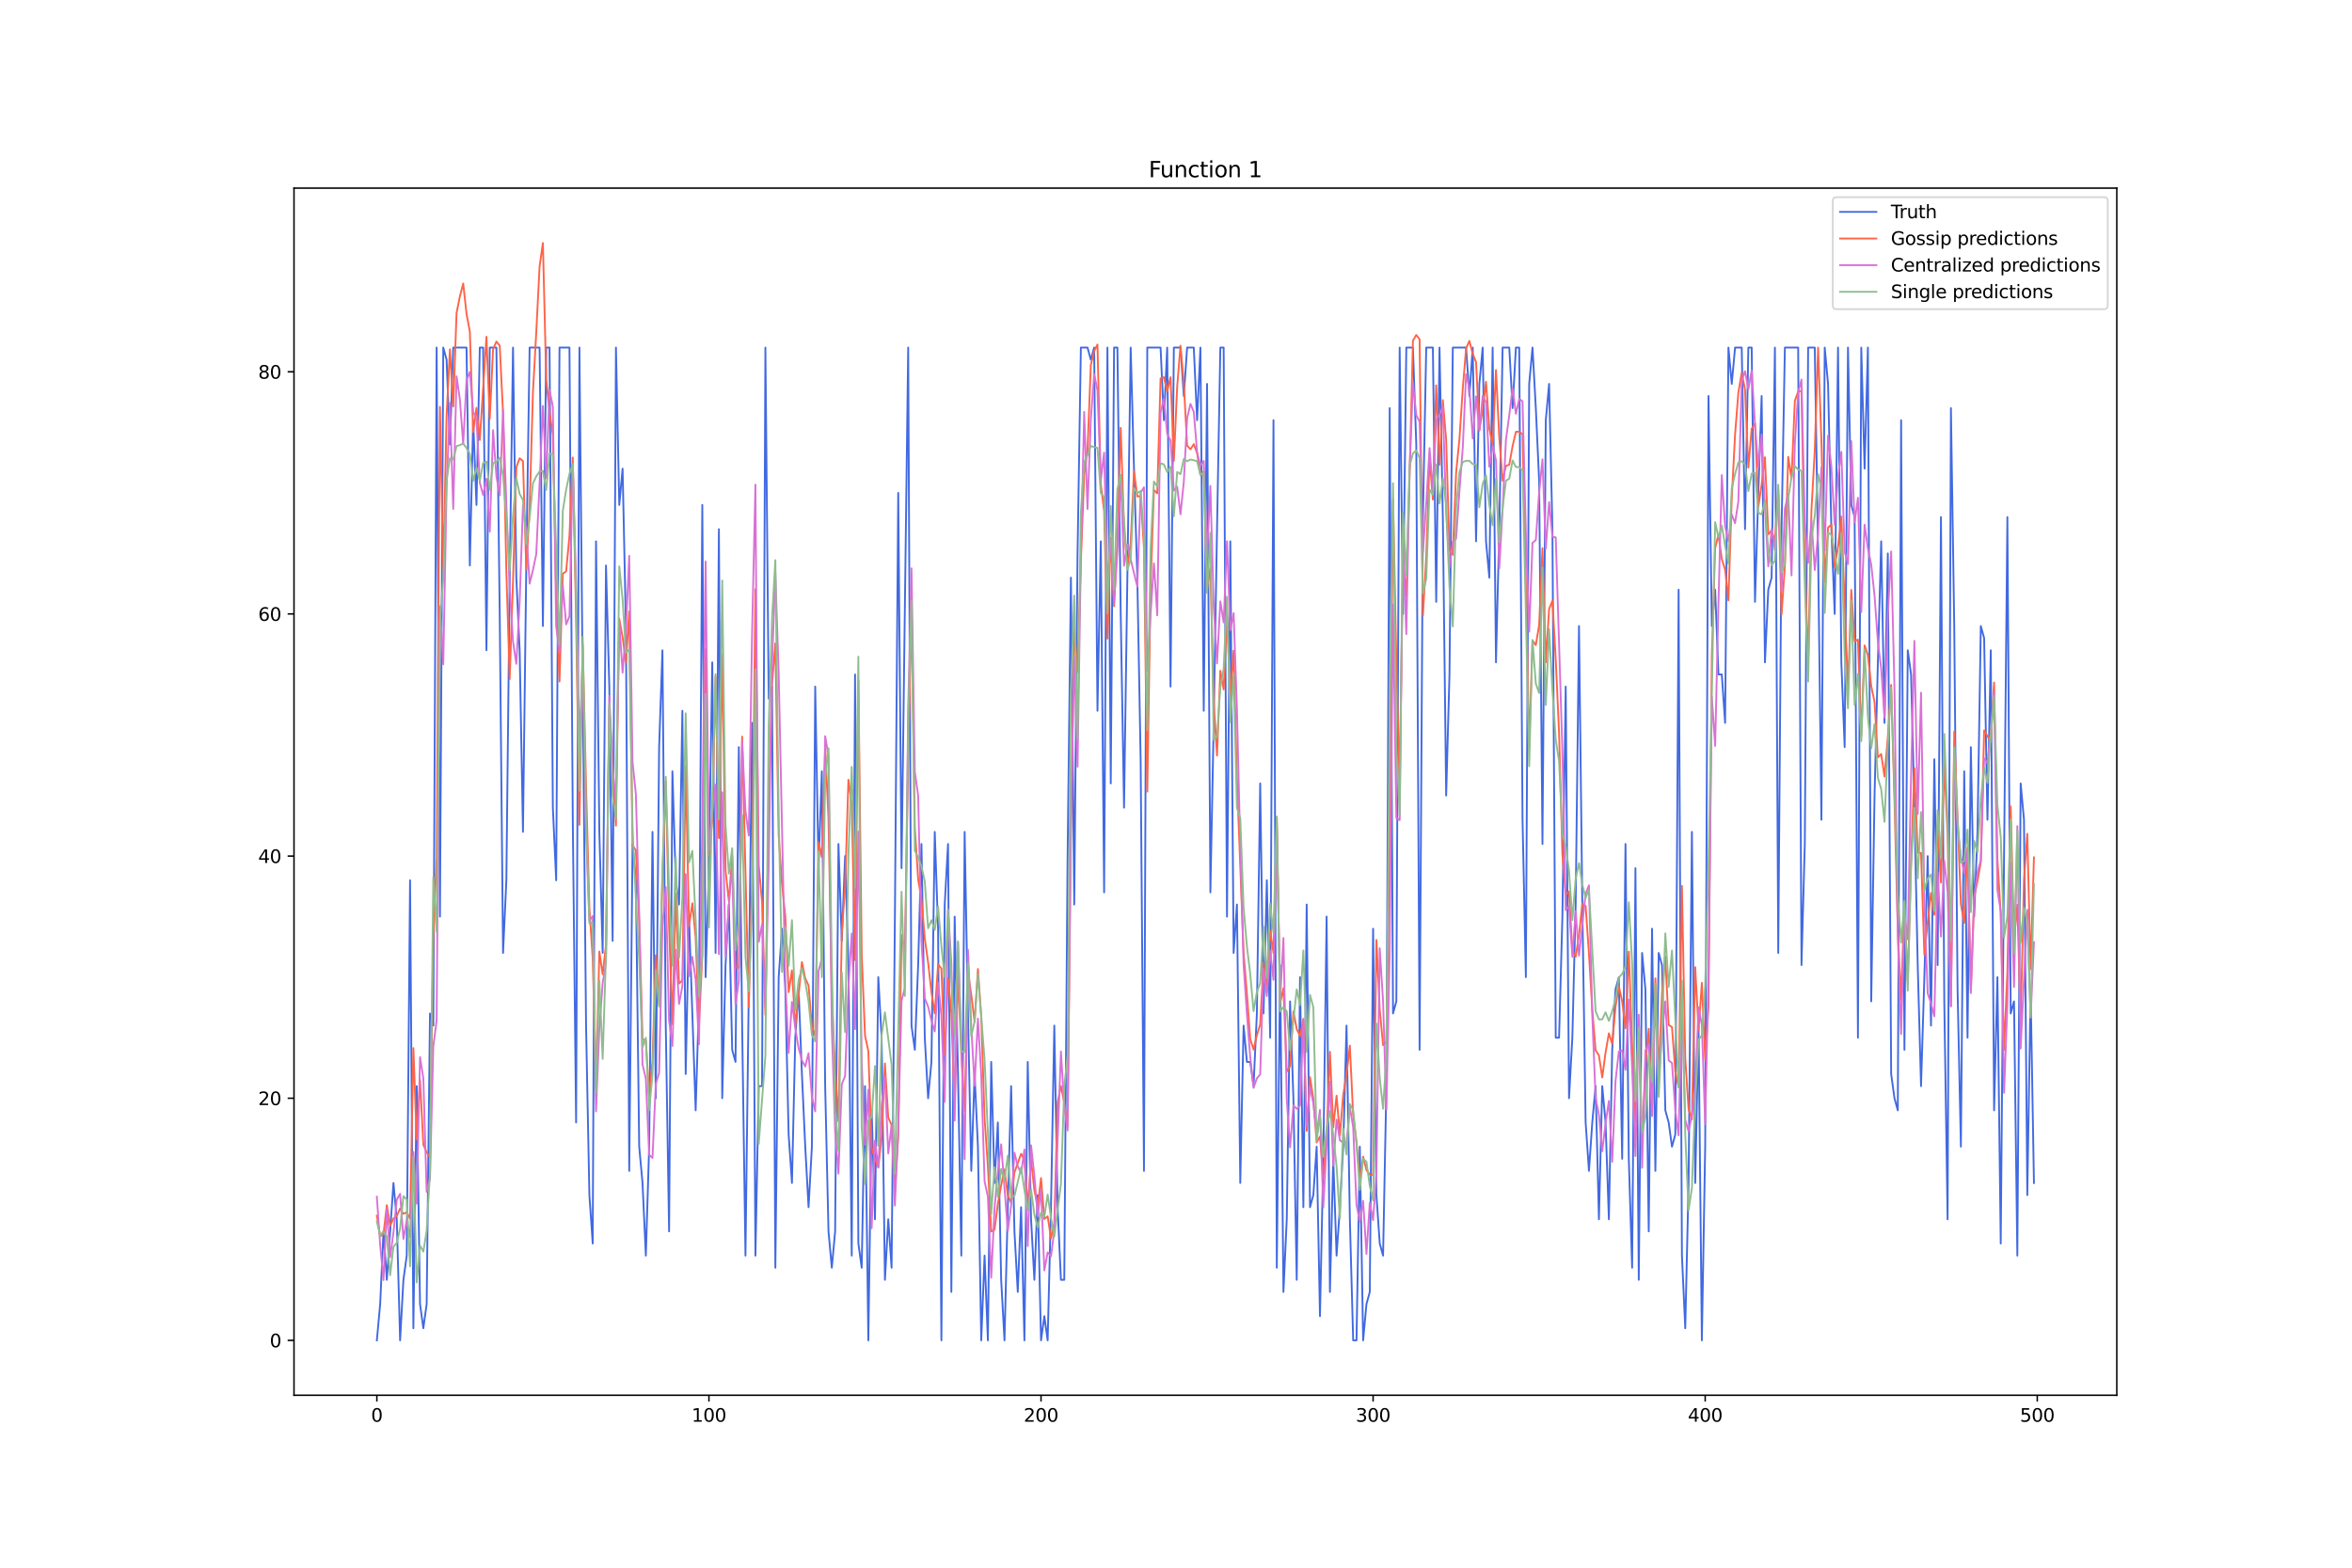 <?xml version="1.0" encoding="utf-8" standalone="no"?>
<!DOCTYPE svg PUBLIC "-//W3C//DTD SVG 1.1//EN"
  "http://www.w3.org/Graphics/SVG/1.1/DTD/svg11.dtd">
<svg xmlns:xlink="http://www.w3.org/1999/xlink" width="1296pt" height="864pt" viewBox="0 0 1296 864" xmlns="http://www.w3.org/2000/svg" version="1.1">
 <defs>
  <style type="text/css">*{stroke-linejoin: round; stroke-linecap: butt}</style>
 </defs>
 <g id="figure_1">
  <g id="patch_1">
   <path d="M 0 864 
L 1296 864 
L 1296 0 
L 0 0 
z
" style="fill: #ffffff"/>
  </g>
  <g id="axes_1">
   <g id="patch_2">
    <path d="M 162 768.96 
L 1166.4 768.96 
L 1166.4 103.68 
L 162 103.68 
z
" style="fill: #ffffff"/>
   </g>
   <g id="matplotlib.axis_1">
    <g id="xtick_1">
     <g id="line2d_1">
      <defs>
       <path id="mf706d3a90d" d="M 0 0 
L 0 3.5 
" style="stroke: #000000; stroke-width: 0.8"/>
      </defs>
      <g>
       <use xlink:href="#mf706d3a90d" x="207.655" y="768.96" style="stroke: #000000; stroke-width: 0.8"/>
      </g>
     </g>
     <g id="text_1">
      <!-- 0 -->
      <g transform="translate(204.473 783.558) scale(0.1 -0.1)">
       <defs>
        <path id="DejaVuSans-30" d="M 2034 4250 
Q 1547 4250 1301 3770 
Q 1056 3291 1056 2328 
Q 1056 1369 1301 889 
Q 1547 409 2034 409 
Q 2525 409 2770 889 
Q 3016 1369 3016 2328 
Q 3016 3291 2770 3770 
Q 2525 4250 2034 4250 
z
M 2034 4750 
Q 2819 4750 3233 4129 
Q 3647 3509 3647 2328 
Q 3647 1150 3233 529 
Q 2819 -91 2034 -91 
Q 1250 -91 836 529 
Q 422 1150 422 2328 
Q 422 3509 836 4129 
Q 1250 4750 2034 4750 
z
" transform="scale(0.016)"/>
       </defs>
       <use xlink:href="#DejaVuSans-30"/>
      </g>
     </g>
    </g>
    <g id="xtick_2">
     <g id="line2d_2">
      <g>
       <use xlink:href="#mf706d3a90d" x="390.639" y="768.96" style="stroke: #000000; stroke-width: 0.8"/>
      </g>
     </g>
     <g id="text_2">
      <!-- 100 -->
      <g transform="translate(381.095 783.558) scale(0.1 -0.1)">
       <defs>
        <path id="DejaVuSans-31" d="M 794 531 
L 1825 531 
L 1825 4091 
L 703 3866 
L 703 4441 
L 1819 4666 
L 2450 4666 
L 2450 531 
L 3481 531 
L 3481 0 
L 794 0 
L 794 531 
z
" transform="scale(0.016)"/>
       </defs>
       <use xlink:href="#DejaVuSans-31"/>
       <use xlink:href="#DejaVuSans-30" x="63.623"/>
       <use xlink:href="#DejaVuSans-30" x="127.246"/>
      </g>
     </g>
    </g>
    <g id="xtick_3">
     <g id="line2d_3">
      <g>
       <use xlink:href="#mf706d3a90d" x="573.623" y="768.96" style="stroke: #000000; stroke-width: 0.8"/>
      </g>
     </g>
     <g id="text_3">
      <!-- 200 -->
      <g transform="translate(564.079 783.558) scale(0.1 -0.1)">
       <defs>
        <path id="DejaVuSans-32" d="M 1228 531 
L 3431 531 
L 3431 0 
L 469 0 
L 469 531 
Q 828 903 1448 1529 
Q 2069 2156 2228 2338 
Q 2531 2678 2651 2914 
Q 2772 3150 2772 3378 
Q 2772 3750 2511 3984 
Q 2250 4219 1831 4219 
Q 1534 4219 1204 4116 
Q 875 4013 500 3803 
L 500 4441 
Q 881 4594 1212 4672 
Q 1544 4750 1819 4750 
Q 2544 4750 2975 4387 
Q 3406 4025 3406 3419 
Q 3406 3131 3298 2873 
Q 3191 2616 2906 2266 
Q 2828 2175 2409 1742 
Q 1991 1309 1228 531 
z
" transform="scale(0.016)"/>
       </defs>
       <use xlink:href="#DejaVuSans-32"/>
       <use xlink:href="#DejaVuSans-30" x="63.623"/>
       <use xlink:href="#DejaVuSans-30" x="127.246"/>
      </g>
     </g>
    </g>
    <g id="xtick_4">
     <g id="line2d_4">
      <g>
       <use xlink:href="#mf706d3a90d" x="756.607" y="768.96" style="stroke: #000000; stroke-width: 0.8"/>
      </g>
     </g>
     <g id="text_4">
      <!-- 300 -->
      <g transform="translate(747.063 783.558) scale(0.1 -0.1)">
       <defs>
        <path id="DejaVuSans-33" d="M 2597 2516 
Q 3050 2419 3304 2112 
Q 3559 1806 3559 1356 
Q 3559 666 3084 287 
Q 2609 -91 1734 -91 
Q 1441 -91 1130 -33 
Q 819 25 488 141 
L 488 750 
Q 750 597 1062 519 
Q 1375 441 1716 441 
Q 2309 441 2620 675 
Q 2931 909 2931 1356 
Q 2931 1769 2642 2001 
Q 2353 2234 1838 2234 
L 1294 2234 
L 1294 2753 
L 1863 2753 
Q 2328 2753 2575 2939 
Q 2822 3125 2822 3475 
Q 2822 3834 2567 4026 
Q 2313 4219 1838 4219 
Q 1578 4219 1281 4162 
Q 984 4106 628 3988 
L 628 4550 
Q 988 4650 1302 4700 
Q 1616 4750 1894 4750 
Q 2613 4750 3031 4423 
Q 3450 4097 3450 3541 
Q 3450 3153 3228 2886 
Q 3006 2619 2597 2516 
z
" transform="scale(0.016)"/>
       </defs>
       <use xlink:href="#DejaVuSans-33"/>
       <use xlink:href="#DejaVuSans-30" x="63.623"/>
       <use xlink:href="#DejaVuSans-30" x="127.246"/>
      </g>
     </g>
    </g>
    <g id="xtick_5">
     <g id="line2d_5">
      <g>
       <use xlink:href="#mf706d3a90d" x="939.591" y="768.96" style="stroke: #000000; stroke-width: 0.8"/>
      </g>
     </g>
     <g id="text_5">
      <!-- 400 -->
      <g transform="translate(930.047 783.558) scale(0.1 -0.1)">
       <defs>
        <path id="DejaVuSans-34" d="M 2419 4116 
L 825 1625 
L 2419 1625 
L 2419 4116 
z
M 2253 4666 
L 3047 4666 
L 3047 1625 
L 3713 1625 
L 3713 1100 
L 3047 1100 
L 3047 0 
L 2419 0 
L 2419 1100 
L 313 1100 
L 313 1709 
L 2253 4666 
z
" transform="scale(0.016)"/>
       </defs>
       <use xlink:href="#DejaVuSans-34"/>
       <use xlink:href="#DejaVuSans-30" x="63.623"/>
       <use xlink:href="#DejaVuSans-30" x="127.246"/>
      </g>
     </g>
    </g>
    <g id="xtick_6">
     <g id="line2d_6">
      <g>
       <use xlink:href="#mf706d3a90d" x="1122.575" y="768.96" style="stroke: #000000; stroke-width: 0.8"/>
      </g>
     </g>
     <g id="text_6">
      <!-- 500 -->
      <g transform="translate(1113.032 783.558) scale(0.1 -0.1)">
       <defs>
        <path id="DejaVuSans-35" d="M 691 4666 
L 3169 4666 
L 3169 4134 
L 1269 4134 
L 1269 2991 
Q 1406 3038 1543 3061 
Q 1681 3084 1819 3084 
Q 2600 3084 3056 2656 
Q 3513 2228 3513 1497 
Q 3513 744 3044 326 
Q 2575 -91 1722 -91 
Q 1428 -91 1123 -41 
Q 819 9 494 109 
L 494 744 
Q 775 591 1075 516 
Q 1375 441 1709 441 
Q 2250 441 2565 725 
Q 2881 1009 2881 1497 
Q 2881 1984 2565 2268 
Q 2250 2553 1709 2553 
Q 1456 2553 1204 2497 
Q 953 2441 691 2322 
L 691 4666 
z
" transform="scale(0.016)"/>
       </defs>
       <use xlink:href="#DejaVuSans-35"/>
       <use xlink:href="#DejaVuSans-30" x="63.623"/>
       <use xlink:href="#DejaVuSans-30" x="127.246"/>
      </g>
     </g>
    </g>
   </g>
   <g id="matplotlib.axis_2">
    <g id="ytick_1">
     <g id="line2d_7">
      <defs>
       <path id="m5259a9ed6c" d="M 0 0 
L -3.5 0 
" style="stroke: #000000; stroke-width: 0.8"/>
      </defs>
      <g>
       <use xlink:href="#m5259a9ed6c" x="162" y="738.72" style="stroke: #000000; stroke-width: 0.8"/>
      </g>
     </g>
     <g id="text_7">
      <!-- 0 -->
      <g transform="translate(148.637 742.519) scale(0.1 -0.1)">
       <use xlink:href="#DejaVuSans-30"/>
      </g>
     </g>
    </g>
    <g id="ytick_2">
     <g id="line2d_8">
      <g>
       <use xlink:href="#m5259a9ed6c" x="162" y="605.266" style="stroke: #000000; stroke-width: 0.8"/>
      </g>
     </g>
     <g id="text_8">
      <!-- 20 -->
      <g transform="translate(142.275 609.065) scale(0.1 -0.1)">
       <use xlink:href="#DejaVuSans-32"/>
       <use xlink:href="#DejaVuSans-30" x="63.623"/>
      </g>
     </g>
    </g>
    <g id="ytick_3">
     <g id="line2d_9">
      <g>
       <use xlink:href="#m5259a9ed6c" x="162" y="471.812" style="stroke: #000000; stroke-width: 0.8"/>
      </g>
     </g>
     <g id="text_9">
      <!-- 40 -->
      <g transform="translate(142.275 475.611) scale(0.1 -0.1)">
       <use xlink:href="#DejaVuSans-34"/>
       <use xlink:href="#DejaVuSans-30" x="63.623"/>
      </g>
     </g>
    </g>
    <g id="ytick_4">
     <g id="line2d_10">
      <g>
       <use xlink:href="#m5259a9ed6c" x="162" y="338.358" style="stroke: #000000; stroke-width: 0.8"/>
      </g>
     </g>
     <g id="text_10">
      <!-- 60 -->
      <g transform="translate(142.275 342.158) scale(0.1 -0.1)">
       <defs>
        <path id="DejaVuSans-36" d="M 2113 2584 
Q 1688 2584 1439 2293 
Q 1191 2003 1191 1497 
Q 1191 994 1439 701 
Q 1688 409 2113 409 
Q 2538 409 2786 701 
Q 3034 994 3034 1497 
Q 3034 2003 2786 2293 
Q 2538 2584 2113 2584 
z
M 3366 4563 
L 3366 3988 
Q 3128 4100 2886 4159 
Q 2644 4219 2406 4219 
Q 1781 4219 1451 3797 
Q 1122 3375 1075 2522 
Q 1259 2794 1537 2939 
Q 1816 3084 2150 3084 
Q 2853 3084 3261 2657 
Q 3669 2231 3669 1497 
Q 3669 778 3244 343 
Q 2819 -91 2113 -91 
Q 1303 -91 875 529 
Q 447 1150 447 2328 
Q 447 3434 972 4092 
Q 1497 4750 2381 4750 
Q 2619 4750 2861 4703 
Q 3103 4656 3366 4563 
z
" transform="scale(0.016)"/>
       </defs>
       <use xlink:href="#DejaVuSans-36"/>
       <use xlink:href="#DejaVuSans-30" x="63.623"/>
      </g>
     </g>
    </g>
    <g id="ytick_5">
     <g id="line2d_11">
      <g>
       <use xlink:href="#m5259a9ed6c" x="162" y="204.904" style="stroke: #000000; stroke-width: 0.8"/>
      </g>
     </g>
     <g id="text_11">
      <!-- 80 -->
      <g transform="translate(142.275 208.704) scale(0.1 -0.1)">
       <defs>
        <path id="DejaVuSans-38" d="M 2034 2216 
Q 1584 2216 1326 1975 
Q 1069 1734 1069 1313 
Q 1069 891 1326 650 
Q 1584 409 2034 409 
Q 2484 409 2743 651 
Q 3003 894 3003 1313 
Q 3003 1734 2745 1975 
Q 2488 2216 2034 2216 
z
M 1403 2484 
Q 997 2584 770 2862 
Q 544 3141 544 3541 
Q 544 4100 942 4425 
Q 1341 4750 2034 4750 
Q 2731 4750 3128 4425 
Q 3525 4100 3525 3541 
Q 3525 3141 3298 2862 
Q 3072 2584 2669 2484 
Q 3125 2378 3379 2068 
Q 3634 1759 3634 1313 
Q 3634 634 3220 271 
Q 2806 -91 2034 -91 
Q 1263 -91 848 271 
Q 434 634 434 1313 
Q 434 1759 690 2068 
Q 947 2378 1403 2484 
z
M 1172 3481 
Q 1172 3119 1398 2916 
Q 1625 2713 2034 2713 
Q 2441 2713 2670 2916 
Q 2900 3119 2900 3481 
Q 2900 3844 2670 4047 
Q 2441 4250 2034 4250 
Q 1625 4250 1398 4047 
Q 1172 3844 1172 3481 
z
" transform="scale(0.016)"/>
       </defs>
       <use xlink:href="#DejaVuSans-38"/>
       <use xlink:href="#DejaVuSans-30" x="63.623"/>
      </g>
     </g>
    </g>
   </g>
   <g id="line2d_12">
    <path d="M 207.655 738.72 
L 209.484 718.702 
L 211.314 678.666 
L 213.144 705.357 
L 216.804 651.975 
L 218.634 671.993 
L 220.463 738.72 
L 222.293 705.357 
L 224.123 692.011 
L 225.953 485.158 
L 227.783 732.047 
L 229.613 598.593 
L 231.442 718.702 
L 233.272 732.047 
L 235.102 718.702 
L 236.932 558.557 
L 238.762 565.23 
L 240.592 191.559 
L 242.422 505.176 
L 244.251 191.559 
L 246.081 198.232 
L 247.911 244.941 
L 249.741 191.559 
L 257.06 191.559 
L 258.89 311.668 
L 260.72 231.595 
L 262.55 278.304 
L 264.38 191.559 
L 266.209 191.559 
L 268.039 358.376 
L 269.869 191.559 
L 273.529 191.559 
L 275.359 338.358 
L 277.189 525.194 
L 279.018 485.158 
L 280.848 318.34 
L 282.678 191.559 
L 284.508 318.34 
L 286.338 358.376 
L 288.168 458.467 
L 289.997 311.668 
L 291.827 191.559 
L 297.317 191.559 
L 299.147 345.031 
L 300.976 191.559 
L 302.806 191.559 
L 304.636 445.121 
L 306.466 485.158 
L 308.296 191.559 
L 313.785 191.559 
L 315.615 451.794 
L 317.445 618.611 
L 319.275 191.559 
L 322.935 565.23 
L 324.764 658.648 
L 326.594 685.338 
L 328.424 298.322 
L 330.254 458.467 
L 332.084 525.194 
L 333.914 311.668 
L 335.743 378.394 
L 337.573 518.521 
L 339.403 191.559 
L 341.233 278.304 
L 343.063 258.286 
L 344.893 345.031 
L 346.723 645.302 
L 348.552 465.139 
L 350.382 485.158 
L 352.212 631.957 
L 354.042 651.975 
L 355.872 692.011 
L 357.702 631.957 
L 359.531 458.467 
L 361.361 605.266 
L 363.191 411.758 
L 365.021 358.376 
L 366.851 565.23 
L 368.681 678.666 
L 370.51 425.103 
L 372.34 485.158 
L 374.17 498.503 
L 376 391.74 
L 377.83 591.921 
L 379.66 505.176 
L 383.319 611.939 
L 385.149 551.885 
L 386.979 278.304 
L 388.809 538.539 
L 390.639 478.485 
L 392.469 365.049 
L 394.298 525.194 
L 396.128 291.649 
L 397.958 605.266 
L 399.788 531.866 
L 401.618 498.503 
L 403.448 578.575 
L 405.277 585.248 
L 407.107 411.758 
L 408.937 565.23 
L 410.767 692.011 
L 414.427 398.413 
L 416.256 692.011 
L 418.086 598.593 
L 419.916 598.593 
L 421.746 191.559 
L 423.576 385.067 
L 425.406 378.394 
L 427.236 698.684 
L 429.065 538.539 
L 430.895 511.848 
L 432.725 545.212 
L 434.555 625.284 
L 436.385 651.975 
L 438.215 571.903 
L 440.044 545.212 
L 441.874 591.921 
L 443.704 631.957 
L 445.534 665.32 
L 447.364 631.957 
L 449.194 378.394 
L 451.023 478.485 
L 452.853 425.103 
L 454.683 598.593 
L 456.513 678.666 
L 458.343 698.684 
L 460.173 678.666 
L 462.003 465.139 
L 463.832 518.521 
L 465.662 471.812 
L 467.492 531.866 
L 469.322 692.011 
L 471.152 371.722 
L 472.982 685.338 
L 474.811 698.684 
L 476.641 598.593 
L 478.471 738.72 
L 480.301 611.939 
L 482.131 671.993 
L 483.961 538.539 
L 485.79 571.903 
L 487.62 705.357 
L 489.45 671.993 
L 491.28 698.684 
L 493.11 505.176 
L 494.94 271.631 
L 496.77 478.485 
L 500.429 191.559 
L 502.259 565.23 
L 504.089 578.575 
L 505.919 531.866 
L 507.749 465.139 
L 509.578 571.903 
L 511.408 605.266 
L 513.238 585.248 
L 515.068 458.467 
L 516.898 511.848 
L 518.728 738.72 
L 520.557 498.503 
L 522.387 465.139 
L 524.217 712.029 
L 526.047 505.176 
L 527.877 591.921 
L 529.707 692.011 
L 531.536 458.467 
L 533.366 558.557 
L 535.196 645.302 
L 537.026 591.921 
L 538.856 631.957 
L 540.686 738.72 
L 542.516 692.011 
L 544.345 738.72 
L 546.175 585.248 
L 548.005 651.975 
L 549.835 618.611 
L 551.665 705.357 
L 553.495 738.72 
L 555.324 665.32 
L 557.154 598.593 
L 558.984 678.666 
L 560.814 712.029 
L 562.644 665.32 
L 564.474 738.72 
L 566.303 585.248 
L 568.133 671.993 
L 569.963 705.357 
L 571.793 658.648 
L 573.623 738.72 
L 575.453 725.375 
L 577.283 738.72 
L 579.112 665.32 
L 580.942 565.23 
L 582.772 665.32 
L 584.602 705.357 
L 586.432 705.357 
L 588.262 471.812 
L 590.091 318.34 
L 591.921 498.503 
L 593.751 304.995 
L 595.581 191.559 
L 599.241 191.559 
L 601.07 198.232 
L 602.9 191.559 
L 604.73 391.74 
L 606.56 298.322 
L 608.39 491.83 
L 610.22 191.559 
L 612.05 431.776 
L 613.879 191.559 
L 615.709 191.559 
L 617.539 338.358 
L 619.369 445.121 
L 623.029 191.559 
L 624.858 258.286 
L 626.688 318.34 
L 628.518 418.431 
L 630.348 645.302 
L 632.178 191.559 
L 639.497 191.559 
L 641.327 231.595 
L 643.157 191.559 
L 644.987 378.394 
L 646.817 191.559 
L 650.476 191.559 
L 652.306 218.25 
L 654.136 191.559 
L 657.796 191.559 
L 659.625 231.595 
L 661.455 191.559 
L 663.285 391.74 
L 665.115 211.577 
L 666.945 491.83 
L 668.775 398.413 
L 670.604 291.649 
L 672.434 191.559 
L 674.264 191.559 
L 676.094 505.176 
L 677.924 298.322 
L 679.754 525.194 
L 681.583 498.503 
L 683.413 651.975 
L 685.243 565.23 
L 687.073 585.248 
L 688.903 585.248 
L 690.733 598.593 
L 692.563 558.557 
L 694.392 431.776 
L 696.222 558.557 
L 698.052 485.158 
L 699.882 571.903 
L 701.712 231.595 
L 703.542 698.684 
L 705.371 531.866 
L 707.201 712.029 
L 709.031 671.993 
L 710.861 551.885 
L 712.691 605.266 
L 714.521 705.357 
L 716.35 538.539 
L 718.18 665.32 
L 720.01 498.503 
L 721.84 665.32 
L 723.67 658.648 
L 725.5 631.957 
L 727.33 725.375 
L 729.159 638.63 
L 730.989 505.176 
L 732.819 712.029 
L 734.649 638.63 
L 736.479 692.011 
L 738.309 665.32 
L 740.138 631.957 
L 741.968 565.23 
L 743.798 671.993 
L 745.628 738.72 
L 747.458 738.72 
L 749.288 631.957 
L 751.117 738.72 
L 752.947 718.702 
L 754.777 712.029 
L 756.607 511.848 
L 758.437 658.648 
L 760.267 685.338 
L 762.097 692.011 
L 763.926 598.593 
L 765.756 224.922 
L 767.586 558.557 
L 769.416 551.885 
L 771.246 191.559 
L 773.076 338.358 
L 774.905 191.559 
L 778.565 191.559 
L 780.395 244.941 
L 782.225 578.575 
L 784.055 284.977 
L 785.884 191.559 
L 789.544 191.559 
L 791.374 331.686 
L 793.204 191.559 
L 795.034 284.977 
L 796.864 438.449 
L 798.693 371.722 
L 800.523 191.559 
L 807.843 191.559 
L 809.672 218.25 
L 811.502 191.559 
L 813.332 298.322 
L 815.162 211.577 
L 816.992 191.559 
L 818.822 298.322 
L 820.651 318.34 
L 822.481 191.559 
L 824.311 365.049 
L 826.141 291.649 
L 827.971 191.559 
L 831.63 191.559 
L 833.46 224.922 
L 835.29 191.559 
L 837.12 191.559 
L 838.95 451.794 
L 840.78 538.539 
L 842.61 211.577 
L 844.439 191.559 
L 846.269 224.922 
L 848.099 264.959 
L 849.929 465.139 
L 851.759 231.595 
L 853.589 211.577 
L 855.418 291.649 
L 857.248 571.903 
L 859.078 571.903 
L 860.908 505.176 
L 862.738 378.394 
L 864.568 605.266 
L 866.397 571.903 
L 868.227 498.503 
L 870.057 345.031 
L 871.887 498.503 
L 873.717 618.611 
L 875.547 645.302 
L 877.377 618.611 
L 879.206 598.593 
L 881.036 671.993 
L 882.866 598.593 
L 884.696 618.611 
L 886.526 671.993 
L 888.356 578.575 
L 890.185 545.212 
L 892.015 538.539 
L 893.845 638.63 
L 895.675 465.139 
L 897.505 638.63 
L 899.335 698.684 
L 901.164 478.485 
L 902.994 705.357 
L 904.824 525.194 
L 906.654 545.212 
L 908.484 678.666 
L 910.314 511.848 
L 912.144 645.302 
L 913.973 525.194 
L 915.803 531.866 
L 917.633 611.939 
L 919.463 618.611 
L 921.293 631.957 
L 923.123 625.284 
L 924.952 325.013 
L 926.782 692.011 
L 928.612 732.047 
L 930.442 651.975 
L 932.272 458.467 
L 934.102 651.975 
L 935.931 565.23 
L 937.761 738.72 
L 939.591 631.957 
L 941.421 218.25 
L 943.251 345.031 
L 945.081 325.013 
L 946.911 371.722 
L 948.74 371.722 
L 950.57 398.413 
L 952.4 191.559 
L 954.23 211.577 
L 956.06 191.559 
L 959.719 191.559 
L 961.549 291.649 
L 963.379 191.559 
L 965.209 191.559 
L 967.039 331.686 
L 968.869 271.631 
L 970.698 218.25 
L 972.528 365.049 
L 974.358 325.013 
L 976.188 318.34 
L 978.018 191.559 
L 979.848 525.194 
L 981.678 291.649 
L 983.507 191.559 
L 990.827 191.559 
L 992.657 531.866 
L 994.486 465.139 
L 996.316 191.559 
L 999.976 191.559 
L 1001.806 304.995 
L 1003.636 451.794 
L 1005.465 191.559 
L 1007.295 211.577 
L 1009.125 291.649 
L 1010.955 338.358 
L 1012.785 191.559 
L 1014.615 365.049 
L 1016.444 411.758 
L 1018.274 191.559 
L 1020.104 278.304 
L 1021.934 284.977 
L 1023.764 571.903 
L 1025.594 191.559 
L 1027.424 258.286 
L 1029.253 191.559 
L 1031.083 551.885 
L 1032.913 438.449 
L 1034.743 365.049 
L 1036.573 298.322 
L 1038.403 398.413 
L 1040.232 304.995 
L 1042.062 591.921 
L 1043.892 605.266 
L 1045.722 611.939 
L 1047.552 231.595 
L 1049.382 578.575 
L 1051.211 358.376 
L 1053.041 371.722 
L 1054.871 445.121 
L 1056.701 531.866 
L 1058.531 598.593 
L 1060.361 538.539 
L 1062.191 471.812 
L 1064.02 565.23 
L 1065.85 418.431 
L 1067.68 531.866 
L 1069.51 284.977 
L 1071.34 551.885 
L 1073.17 671.993 
L 1074.999 224.922 
L 1076.829 345.031 
L 1078.659 545.212 
L 1080.489 631.957 
L 1082.319 425.103 
L 1084.149 571.903 
L 1085.978 411.758 
L 1087.808 505.176 
L 1089.638 458.467 
L 1091.468 345.031 
L 1093.298 351.704 
L 1095.128 451.794 
L 1096.958 358.376 
L 1098.787 611.939 
L 1100.617 538.539 
L 1102.447 685.338 
L 1104.277 471.812 
L 1106.107 284.977 
L 1107.937 558.557 
L 1109.766 551.885 
L 1111.596 692.011 
L 1113.426 431.776 
L 1115.256 451.794 
L 1117.086 658.648 
L 1118.916 545.212 
L 1120.745 651.975 
L 1120.745 651.975 
" clip-path="url(#p1a0d945398)" style="fill: none; stroke: #4169e1; stroke-linecap: square"/>
   </g>
   <g id="line2d_13">
    <path d="M 207.655 669.973 
L 209.484 681.415 
L 211.314 680.145 
L 213.144 664.196 
L 214.974 675.524 
L 216.804 671.553 
L 218.634 670.096 
L 220.463 666.059 
L 222.293 668.983 
L 224.123 668.122 
L 225.953 671.55 
L 227.783 577.601 
L 229.613 628.03 
L 231.442 595.177 
L 233.272 630.842 
L 235.102 635.156 
L 236.932 637.631 
L 238.762 515.013 
L 240.592 473.103 
L 242.422 224.219 
L 244.251 314.878 
L 246.081 229.258 
L 247.911 192.493 
L 249.741 224.004 
L 251.571 172.528 
L 253.401 163.349 
L 255.23 156.24 
L 257.06 172.913 
L 258.89 182.784 
L 260.72 238.114 
L 262.55 224.785 
L 264.38 242.495 
L 268.039 185.631 
L 269.869 230.797 
L 271.699 192.346 
L 273.529 188.233 
L 275.359 190.501 
L 277.189 227.65 
L 279.018 315.155 
L 280.848 374.267 
L 282.678 320.403 
L 284.508 257.55 
L 286.338 252.579 
L 288.168 254.062 
L 289.997 313.701 
L 291.827 279.813 
L 293.657 216.25 
L 295.487 183.312 
L 297.317 146.86 
L 299.147 133.92 
L 300.976 208.951 
L 302.806 227.271 
L 304.636 239.818 
L 306.466 326.235 
L 308.296 375.586 
L 310.126 316.166 
L 311.956 314.924 
L 313.785 295.197 
L 315.615 252.136 
L 317.445 341.807 
L 319.275 454.575 
L 321.105 355.115 
L 322.935 433.503 
L 324.764 500.424 
L 326.594 528.097 
L 328.424 598.2 
L 330.254 524.42 
L 332.084 537.002 
L 333.914 520.737 
L 335.743 390.004 
L 337.573 421.204 
L 339.403 455.006 
L 341.233 341.002 
L 343.063 351.238 
L 344.893 364.85 
L 346.723 336.937 
L 348.552 465.948 
L 350.382 468.585 
L 352.212 507.578 
L 354.042 572.76 
L 355.872 573.531 
L 357.702 604.002 
L 359.531 584.726 
L 361.361 526.532 
L 363.191 553.636 
L 365.021 482.966 
L 366.851 430.471 
L 368.681 510.67 
L 370.51 564.493 
L 372.34 492.458 
L 374.17 542.071 
L 376 540.353 
L 377.83 421.938 
L 379.66 510.357 
L 381.489 497.838 
L 383.319 516.563 
L 385.149 565.044 
L 386.979 526.521 
L 388.809 357.735 
L 390.639 471.307 
L 392.469 452.396 
L 394.298 372.956 
L 396.128 461.903 
L 397.958 360.611 
L 399.788 479.671 
L 401.618 496.602 
L 403.448 471.466 
L 405.277 533.108 
L 407.107 533.319 
L 408.937 405.965 
L 412.597 554.994 
L 414.427 486.558 
L 416.256 324.736 
L 418.086 477.059 
L 419.916 497.13 
L 421.746 559.308 
L 423.576 445.442 
L 425.406 377.006 
L 427.236 354.597 
L 429.065 460.38 
L 430.895 487.349 
L 432.725 505.043 
L 434.555 546.809 
L 436.385 534.8 
L 438.215 565.475 
L 440.044 548.462 
L 441.874 530.226 
L 443.704 539.174 
L 445.534 543.128 
L 447.364 565.934 
L 449.194 571.055 
L 451.023 464.122 
L 452.853 472.344 
L 454.683 411.25 
L 456.513 450.978 
L 458.343 550.479 
L 460.173 589.322 
L 462.003 617.96 
L 463.832 514.393 
L 465.662 488.762 
L 467.492 429.711 
L 469.322 442.975 
L 471.152 529.141 
L 472.982 375.027 
L 474.811 525.903 
L 476.641 570.715 
L 478.471 579.233 
L 480.301 632.638 
L 482.131 638.621 
L 483.961 643.32 
L 485.79 627.147 
L 487.62 586.117 
L 489.45 615.998 
L 491.28 619.935 
L 493.11 656.189 
L 494.94 626.767 
L 496.77 515.335 
L 498.599 524.107 
L 500.429 419.608 
L 502.259 334.772 
L 504.089 456.335 
L 505.919 484.636 
L 507.749 495.585 
L 509.578 517.294 
L 511.408 530.435 
L 513.238 546.866 
L 515.068 558.525 
L 516.898 531.597 
L 518.728 533.748 
L 520.557 581.359 
L 522.387 538.963 
L 524.217 558.432 
L 526.047 610.551 
L 527.877 535.799 
L 529.707 580.696 
L 531.536 612.211 
L 533.366 535.763 
L 535.196 548.22 
L 537.026 563.237 
L 538.856 534.029 
L 540.686 560.357 
L 542.516 616.285 
L 544.345 642.781 
L 546.175 678.732 
L 548.005 677.728 
L 549.835 663.461 
L 551.665 653.215 
L 553.495 644.539 
L 555.324 658.885 
L 557.154 662.935 
L 558.984 646.151 
L 562.644 635.877 
L 564.474 639.176 
L 566.303 664.816 
L 568.133 639.197 
L 569.963 655.983 
L 571.793 664.98 
L 573.623 649.256 
L 575.453 671.799 
L 577.283 670.36 
L 579.112 682.481 
L 580.942 674.272 
L 582.772 607.505 
L 584.602 598.519 
L 586.432 607.771 
L 588.262 621.014 
L 590.091 459.323 
L 591.921 346.059 
L 593.751 370.297 
L 595.581 309.106 
L 597.411 261.7 
L 599.241 248.236 
L 601.07 201.12 
L 602.9 193.481 
L 604.73 189.867 
L 606.56 266.823 
L 608.39 281.604 
L 610.22 351.97 
L 612.05 296.374 
L 613.879 334.101 
L 615.709 297.176 
L 617.539 235.793 
L 619.369 290.707 
L 621.199 312.828 
L 623.029 298.906 
L 624.858 259.715 
L 626.688 273.599 
L 628.518 273.439 
L 630.348 302.077 
L 632.178 436.295 
L 634.008 322.79 
L 635.837 270.001 
L 637.667 271.914 
L 639.497 208.541 
L 641.327 207.871 
L 643.157 215.754 
L 644.987 207.919 
L 646.817 254.003 
L 648.646 213.118 
L 650.476 190.498 
L 652.306 211.376 
L 654.136 245.593 
L 655.966 247.621 
L 657.796 244.773 
L 659.625 249.655 
L 661.455 261.621 
L 663.285 259.962 
L 665.115 324.008 
L 666.945 313.132 
L 668.775 386.665 
L 670.604 416.404 
L 672.434 369.699 
L 674.264 379.979 
L 676.094 339.374 
L 677.924 384.151 
L 679.754 358.575 
L 681.583 429.611 
L 685.243 525.09 
L 687.073 547.688 
L 688.903 572.627 
L 690.733 578.459 
L 692.563 570.573 
L 694.392 564.565 
L 696.222 530.602 
L 698.052 545.095 
L 699.882 512.993 
L 701.712 525.245 
L 703.542 450.398 
L 705.371 552.942 
L 707.201 544.607 
L 709.031 590.583 
L 710.861 587.552 
L 712.691 557.452 
L 714.521 567.181 
L 716.35 571.052 
L 718.18 561.542 
L 720.01 623.266 
L 721.84 593.677 
L 723.67 605.524 
L 725.5 629.695 
L 727.33 626.321 
L 729.159 649.013 
L 730.989 626.318 
L 732.819 579.689 
L 734.649 621.317 
L 736.479 603.87 
L 738.309 625.673 
L 740.138 603.438 
L 741.968 592.268 
L 743.798 576.28 
L 745.628 614.801 
L 747.458 629.264 
L 749.288 650.736 
L 751.117 637.503 
L 752.947 644.888 
L 754.777 647.431 
L 756.607 647.578 
L 758.437 518.061 
L 760.267 556.404 
L 762.097 576.014 
L 763.926 574.26 
L 765.756 463.622 
L 767.586 275.427 
L 769.416 363.584 
L 771.246 433.313 
L 773.076 308.152 
L 774.905 328.446 
L 776.735 261.181 
L 778.565 187.749 
L 780.395 184.621 
L 782.225 186.982 
L 784.055 339.201 
L 785.884 307.035 
L 787.714 252.563 
L 789.544 275.324 
L 791.374 212.375 
L 793.204 256.24 
L 795.034 220.516 
L 796.864 242.304 
L 798.693 303.273 
L 800.523 305.801 
L 802.353 260.41 
L 804.183 241.951 
L 806.013 214.183 
L 807.843 192.022 
L 809.672 187.874 
L 811.502 195.095 
L 813.332 199.509 
L 815.162 237.111 
L 816.992 225.797 
L 818.822 210.416 
L 820.651 236.374 
L 822.481 245.1 
L 824.311 203.932 
L 826.141 241.309 
L 827.971 264.923 
L 829.801 256.761 
L 831.63 256.129 
L 833.46 245.886 
L 835.29 237.973 
L 837.12 237.951 
L 838.95 239.264 
L 840.78 321.296 
L 842.61 411.969 
L 844.439 352.933 
L 846.269 355.558 
L 848.099 344.424 
L 849.929 302.091 
L 851.759 364.978 
L 853.589 335.614 
L 855.418 331.078 
L 857.248 363.636 
L 859.078 403.899 
L 860.908 470.728 
L 862.738 493.009 
L 864.568 491.331 
L 866.397 524.117 
L 868.227 527.292 
L 870.057 515.594 
L 871.887 498.011 
L 873.717 499.321 
L 875.547 525.65 
L 877.377 556.34 
L 879.206 578.87 
L 881.036 581.677 
L 882.866 593.812 
L 884.696 580.067 
L 886.526 569.491 
L 888.356 575.268 
L 890.185 554.827 
L 892.015 543.598 
L 893.845 551.862 
L 895.675 566.703 
L 897.505 524.459 
L 899.335 575.277 
L 901.164 618.566 
L 902.994 561.79 
L 904.824 632.335 
L 906.654 587.053 
L 908.484 567.041 
L 910.314 610.705 
L 912.144 539.223 
L 913.973 590.605 
L 915.803 547.628 
L 917.633 527.166 
L 919.463 564.868 
L 921.293 566.037 
L 923.123 590.644 
L 924.952 599.251 
L 926.782 488.267 
L 928.612 583.445 
L 930.442 611.366 
L 932.272 616.867 
L 934.102 533.01 
L 935.931 567.682 
L 937.761 541.692 
L 939.591 583.994 
L 941.421 554.591 
L 943.251 361.472 
L 945.081 302.038 
L 946.911 294.663 
L 948.74 308.116 
L 950.57 313.955 
L 952.4 330.909 
L 954.23 274.774 
L 956.06 239.436 
L 957.89 216.203 
L 959.719 205.446 
L 961.549 214.644 
L 963.379 257.722 
L 965.209 236.297 
L 967.039 233.35 
L 968.869 279.308 
L 970.698 267.064 
L 972.528 252 
L 974.358 294.52 
L 976.188 292.322 
L 978.018 298.254 
L 979.848 269.819 
L 981.678 338.64 
L 983.507 311.716 
L 985.337 251.782 
L 987.167 263.797 
L 988.997 220.861 
L 990.827 215.766 
L 992.657 215.443 
L 994.486 310.636 
L 996.316 365.159 
L 998.146 280.917 
L 999.976 248.186 
L 1001.806 191.531 
L 1003.636 242.88 
L 1005.465 320.97 
L 1007.295 290.722 
L 1009.125 289.149 
L 1010.955 312.829 
L 1012.785 301.293 
L 1014.615 284.672 
L 1018.274 380.117 
L 1020.104 325.114 
L 1021.934 353.381 
L 1023.764 352.526 
L 1025.594 405.513 
L 1027.424 355.706 
L 1029.253 361.106 
L 1031.083 378.106 
L 1032.913 386.903 
L 1034.743 417.407 
L 1036.573 415.576 
L 1038.403 427.969 
L 1040.232 406.153 
L 1042.062 377.469 
L 1043.892 441.259 
L 1045.722 512.988 
L 1047.552 550.975 
L 1049.382 497.582 
L 1051.211 541.461 
L 1053.041 474.85 
L 1054.871 423.326 
L 1056.701 469.959 
L 1058.531 470.072 
L 1060.361 526.202 
L 1062.191 508.26 
L 1064.02 492.164 
L 1065.85 504.183 
L 1067.68 455.077 
L 1069.51 486.367 
L 1071.34 420.46 
L 1073.17 460.092 
L 1074.999 554.292 
L 1076.829 403.21 
L 1080.489 498.351 
L 1082.319 508.616 
L 1084.149 466.869 
L 1085.978 545.791 
L 1087.808 494.344 
L 1089.638 485.576 
L 1091.468 475.208 
L 1093.298 402.572 
L 1096.958 408.836 
L 1098.787 376.143 
L 1100.617 473.486 
L 1102.447 503.761 
L 1104.277 578.666 
L 1106.107 535.322 
L 1107.937 444.435 
L 1109.766 517.864 
L 1111.596 498.605 
L 1113.426 563.651 
L 1115.256 484.834 
L 1117.086 459.529 
L 1118.916 534.057 
L 1120.745 472.535 
L 1120.745 472.535 
" clip-path="url(#p1a0d945398)" style="fill: none; stroke: #ff6347; stroke-linecap: square"/>
   </g>
   <g id="line2d_14">
    <path d="M 207.655 659.53 
L 209.484 686.258 
L 211.314 705.454 
L 213.144 666.007 
L 214.974 692.925 
L 216.804 679.19 
L 218.634 661.197 
L 220.463 657.916 
L 222.293 682.812 
L 224.123 672.665 
L 225.953 681.751 
L 227.783 634.889 
L 229.613 663.374 
L 231.442 582.625 
L 233.272 594.343 
L 235.102 656.875 
L 236.932 649.757 
L 238.762 576.642 
L 240.592 562.345 
L 242.422 334.121 
L 244.251 366.11 
L 246.081 269.155 
L 247.911 222.099 
L 249.741 280.518 
L 251.571 207.392 
L 253.401 220.135 
L 255.23 244.854 
L 257.06 209.566 
L 258.89 205.005 
L 260.72 226.899 
L 262.55 230.914 
L 264.38 266.035 
L 266.209 272.779 
L 268.039 263.87 
L 269.869 293.005 
L 271.699 237.058 
L 273.529 262.454 
L 275.359 273.015 
L 277.189 225.723 
L 279.018 278.196 
L 280.848 323.546 
L 282.678 353.569 
L 284.508 365.873 
L 286.338 331.759 
L 288.168 278.432 
L 289.997 291.94 
L 291.827 321.651 
L 293.657 314.218 
L 295.487 305.405 
L 297.317 266.468 
L 299.147 223.704 
L 300.976 263.553 
L 302.806 214.999 
L 304.636 224.07 
L 306.466 345.13 
L 308.296 359.415 
L 310.126 322.4 
L 311.956 344.135 
L 313.785 339.727 
L 315.615 256.041 
L 317.445 322.082 
L 319.275 409.896 
L 321.105 363.77 
L 322.935 458.662 
L 324.764 507.383 
L 326.594 504.906 
L 328.424 612.513 
L 330.254 566.42 
L 332.084 541.76 
L 333.914 530.753 
L 335.743 383.589 
L 337.573 424.064 
L 339.403 441.066 
L 341.233 342.976 
L 343.063 370.739 
L 344.893 347.253 
L 346.723 306.315 
L 348.552 420.093 
L 350.382 437.672 
L 352.212 504.258 
L 354.042 586.659 
L 355.872 594.471 
L 357.702 636.45 
L 359.531 638.156 
L 361.361 597.148 
L 363.191 591.368 
L 365.021 510.442 
L 366.851 488.897 
L 368.681 562.441 
L 370.51 576.466 
L 372.34 523.384 
L 374.17 553.306 
L 376 543.448 
L 377.83 481.73 
L 379.66 537.974 
L 381.489 527.341 
L 383.319 539.879 
L 385.149 575.548 
L 386.979 454.565 
L 388.809 309.446 
L 390.639 468.563 
L 392.469 447.369 
L 394.298 432.408 
L 396.128 525.875 
L 397.958 436.637 
L 399.788 527.36 
L 401.618 498.618 
L 403.448 476.475 
L 405.277 553.463 
L 407.107 540.785 
L 408.937 408.693 
L 410.767 446.944 
L 412.597 460.514 
L 414.427 348.121 
L 416.256 267.109 
L 418.086 519.077 
L 419.916 509.438 
L 421.746 555.001 
L 423.576 477.192 
L 425.406 365.862 
L 427.236 315.874 
L 429.065 370.849 
L 432.725 540.402 
L 434.555 580.33 
L 436.385 552.177 
L 438.215 566.641 
L 440.044 577.649 
L 441.874 584.411 
L 443.704 587.76 
L 445.534 580.44 
L 447.364 604.515 
L 449.194 612.491 
L 451.023 535.235 
L 452.853 528.226 
L 454.683 405.738 
L 456.513 416.517 
L 458.343 566.445 
L 460.173 623.529 
L 462.003 646.811 
L 463.832 597.672 
L 465.662 592.959 
L 467.492 543.967 
L 469.322 514.463 
L 471.152 567.189 
L 472.982 458.287 
L 474.811 585.234 
L 476.641 630.963 
L 478.471 600.509 
L 480.301 676.916 
L 482.131 628.557 
L 483.961 643.559 
L 485.79 609.134 
L 487.62 593.284 
L 489.45 635.728 
L 491.28 620.081 
L 493.11 664.422 
L 494.94 621.895 
L 496.77 551.511 
L 498.599 544.463 
L 500.429 390.487 
L 502.259 313.217 
L 504.089 425.506 
L 505.919 438.312 
L 507.749 518.823 
L 509.578 550.17 
L 511.408 554.794 
L 513.238 562.445 
L 515.068 568.434 
L 516.898 541.655 
L 518.728 559.823 
L 520.557 607.271 
L 522.387 501.163 
L 524.217 530.807 
L 526.047 617.593 
L 527.877 519.593 
L 529.707 573.233 
L 531.536 638.851 
L 533.366 523.431 
L 535.196 565.728 
L 537.026 598.339 
L 538.856 561.348 
L 540.686 592.497 
L 542.516 651.032 
L 544.345 659.527 
L 546.175 704.182 
L 548.005 665.952 
L 549.835 645.877 
L 551.665 630.636 
L 555.324 678.401 
L 557.154 664.488 
L 558.984 635.29 
L 560.814 642.715 
L 562.644 646.593 
L 564.474 633.523 
L 566.303 686.779 
L 568.133 631.206 
L 569.963 647.908 
L 571.793 670.311 
L 573.623 655.48 
L 575.453 700.174 
L 577.283 690.23 
L 579.112 692.384 
L 580.942 678.189 
L 584.602 579.485 
L 586.432 609.564 
L 588.262 623.032 
L 590.091 451.761 
L 591.921 361.698 
L 593.751 422.583 
L 595.581 306.68 
L 597.411 226.985 
L 599.241 280.533 
L 601.07 231.06 
L 602.9 206.212 
L 604.73 215.073 
L 606.56 264.795 
L 608.39 249.468 
L 610.22 320.804 
L 612.05 297.917 
L 613.879 332.226 
L 615.709 304.044 
L 617.539 262.59 
L 619.369 311.788 
L 621.199 300 
L 623.029 308.384 
L 626.688 323.254 
L 628.518 271.544 
L 630.348 268.538 
L 632.178 369.936 
L 634.008 338.57 
L 635.837 310.476 
L 637.667 339.117 
L 639.497 227.473 
L 641.327 219.653 
L 643.157 239.058 
L 644.987 242.783 
L 646.817 270.352 
L 648.646 268.23 
L 650.476 283.444 
L 652.306 265.532 
L 654.136 230.554 
L 655.966 222.593 
L 657.796 226.969 
L 659.625 249.127 
L 661.455 256.713 
L 663.285 254.009 
L 665.115 306.986 
L 666.945 267.78 
L 668.775 334.136 
L 670.604 365.625 
L 672.434 331.43 
L 674.264 343.03 
L 676.094 298.324 
L 677.924 347.279 
L 679.754 337.918 
L 681.583 390.908 
L 683.413 466.744 
L 685.243 531.554 
L 687.073 558.861 
L 688.903 582.483 
L 690.733 599.581 
L 692.563 594.319 
L 694.392 592.121 
L 696.222 533.885 
L 698.052 548.997 
L 699.882 523.911 
L 701.712 540.049 
L 703.542 455.333 
L 705.371 551.074 
L 707.201 516.975 
L 709.031 605.927 
L 710.861 632.368 
L 712.691 609.224 
L 714.521 611.097 
L 716.35 609.293 
L 718.18 562.249 
L 720.01 620.662 
L 721.84 598.925 
L 723.67 608.026 
L 725.5 625.044 
L 727.33 611.722 
L 729.159 665.46 
L 732.819 596.129 
L 734.649 642.513 
L 736.479 617.063 
L 738.309 628.5 
L 740.138 629.723 
L 741.968 629.77 
L 743.798 610.088 
L 745.628 621.268 
L 747.458 664.046 
L 749.288 673.315 
L 751.117 661.911 
L 752.947 691.109 
L 754.777 662.81 
L 756.607 672.481 
L 758.437 646.778 
L 760.267 522.605 
L 762.097 551.837 
L 763.926 611.423 
L 765.756 523.512 
L 767.586 333.103 
L 769.416 450.851 
L 771.246 451.976 
L 773.076 294.178 
L 774.905 349.501 
L 776.735 258.613 
L 778.565 211.134 
L 780.395 228.736 
L 782.225 232.408 
L 784.055 304.486 
L 785.884 277.558 
L 787.714 246.965 
L 789.544 269.959 
L 791.374 231.299 
L 793.204 228.611 
L 795.034 224.198 
L 796.864 282.132 
L 798.693 312.616 
L 800.523 298.315 
L 802.353 296.891 
L 804.183 270.601 
L 806.013 246.856 
L 807.843 206.23 
L 809.672 214.16 
L 811.502 241.685 
L 813.332 218.468 
L 815.162 237.247 
L 816.992 218.129 
L 818.822 221.714 
L 820.651 257.275 
L 822.481 245.568 
L 824.311 253.609 
L 826.141 313.171 
L 827.971 280.373 
L 829.801 242.379 
L 831.63 228.833 
L 833.46 213.732 
L 835.29 228.045 
L 837.12 219.824 
L 838.95 221.186 
L 840.78 293.905 
L 842.61 348.124 
L 844.439 299.174 
L 846.269 297.659 
L 848.099 271.299 
L 849.929 253.154 
L 851.759 302.378 
L 853.589 276.721 
L 855.418 295.777 
L 857.248 296.191 
L 860.908 413.557 
L 862.738 501.573 
L 864.568 499.389 
L 866.397 527.348 
L 868.227 502.276 
L 870.057 526.694 
L 873.717 492.609 
L 875.547 487.911 
L 877.377 559.501 
L 879.206 605.125 
L 881.036 614.363 
L 882.866 634.493 
L 884.696 619.003 
L 886.526 606.81 
L 888.356 640.292 
L 890.185 595.789 
L 892.015 579.479 
L 893.845 578.987 
L 895.675 589.62 
L 897.505 550.943 
L 899.335 588.709 
L 901.164 637.118 
L 902.994 559.223 
L 904.824 643.619 
L 906.654 578.957 
L 908.484 575.562 
L 910.314 615.108 
L 912.144 550.325 
L 913.973 594.695 
L 915.803 569.856 
L 917.633 551.863 
L 919.463 584.437 
L 921.293 585.797 
L 923.123 611.9 
L 924.952 625.757 
L 926.782 552.54 
L 928.612 617.249 
L 930.442 623.497 
L 932.272 614.463 
L 934.102 599.156 
L 935.931 555.164 
L 937.761 564.766 
L 939.591 619.454 
L 941.421 537.175 
L 943.251 383.762 
L 945.081 411.098 
L 946.911 332.591 
L 948.74 261.841 
L 950.57 290.148 
L 952.4 298.225 
L 954.23 283.578 
L 956.06 288.352 
L 957.89 276.14 
L 959.719 209.947 
L 961.549 204.578 
L 963.379 214.496 
L 965.209 204.178 
L 967.039 233.95 
L 968.869 257.235 
L 970.698 239.434 
L 972.528 279.96 
L 974.358 312.191 
L 976.188 291.666 
L 978.018 303.26 
L 979.848 272.718 
L 981.678 325.947 
L 983.507 280.371 
L 985.337 272.291 
L 987.167 317.139 
L 988.997 244.4 
L 990.827 216.295 
L 992.657 209.179 
L 994.486 287.695 
L 996.316 310.182 
L 998.146 286.631 
L 999.976 314.138 
L 1001.806 294.147 
L 1003.636 257.582 
L 1005.465 303.441 
L 1007.295 240.114 
L 1009.125 257.239 
L 1010.955 289.25 
L 1012.785 262.636 
L 1014.615 249.035 
L 1016.444 304.049 
L 1018.274 310.888 
L 1020.104 243.091 
L 1021.934 287.892 
L 1023.764 274.366 
L 1025.594 337.376 
L 1027.424 289.133 
L 1029.253 302.328 
L 1031.083 311.217 
L 1032.913 328.317 
L 1034.743 353.752 
L 1036.573 368.357 
L 1038.403 395.428 
L 1040.232 339.451 
L 1042.062 303.91 
L 1043.892 379.333 
L 1045.722 515.549 
L 1047.552 569.922 
L 1049.382 504.338 
L 1051.211 517.596 
L 1053.041 427.662 
L 1054.871 353.213 
L 1056.701 448.696 
L 1058.531 381.767 
L 1060.361 496.818 
L 1062.191 547.41 
L 1064.02 552.94 
L 1065.85 560.138 
L 1067.68 480.742 
L 1069.51 516.232 
L 1071.34 474.364 
L 1073.17 491.544 
L 1074.999 554.714 
L 1076.829 420.661 
L 1078.659 456.666 
L 1080.489 471.687 
L 1082.319 481.46 
L 1084.149 468.543 
L 1085.978 547.322 
L 1087.808 495.199 
L 1089.638 480.798 
L 1091.468 474.204 
L 1093.298 417.972 
L 1095.128 420.538 
L 1096.958 403.08 
L 1098.787 381.739 
L 1100.617 490.578 
L 1102.447 502.132 
L 1104.277 602.243 
L 1106.107 553.988 
L 1107.937 475.408 
L 1109.766 543.939 
L 1111.596 455.294 
L 1113.426 577.87 
L 1117.086 501.41 
L 1118.916 560.875 
L 1120.745 519.276 
L 1120.745 519.276 
" clip-path="url(#p1a0d945398)" style="fill: none; stroke: #da70d6; stroke-linecap: square"/>
   </g>
   <g id="line2d_15">
    <path d="M 207.655 673.232 
L 209.484 681.039 
L 211.314 678.653 
L 213.144 681.348 
L 214.974 702.809 
L 216.804 687.066 
L 218.634 684.981 
L 220.463 677.029 
L 222.293 659.234 
L 224.123 661.143 
L 225.953 697.899 
L 227.783 637.338 
L 229.613 706.799 
L 231.442 686.449 
L 233.272 689.779 
L 235.102 678.335 
L 236.932 645.96 
L 238.762 483.352 
L 240.592 513.649 
L 242.422 342.199 
L 244.251 318.984 
L 246.081 264.663 
L 247.911 252.546 
L 249.741 253.208 
L 251.571 245.891 
L 253.401 245.307 
L 255.23 244.41 
L 257.06 246.965 
L 258.89 250.097 
L 260.72 265.018 
L 262.55 257.569 
L 264.38 264.93 
L 266.209 255.195 
L 268.039 254.402 
L 269.869 269.917 
L 271.699 255.199 
L 273.529 254.48 
L 275.359 252.225 
L 277.189 262.101 
L 279.018 285.291 
L 280.848 314.502 
L 282.678 284.32 
L 284.508 263.626 
L 286.338 272.221 
L 288.168 275.557 
L 289.997 300.028 
L 291.827 285.521 
L 293.657 266.359 
L 295.487 262.545 
L 297.317 259.802 
L 299.147 259.498 
L 300.976 270.048 
L 302.806 249.984 
L 304.636 250.303 
L 308.296 355.412 
L 310.126 281.461 
L 311.956 269.898 
L 313.785 261.074 
L 315.615 255.604 
L 317.445 330.575 
L 319.275 435.823 
L 321.105 350.927 
L 322.935 450.554 
L 324.764 508.879 
L 326.594 508.4 
L 328.424 602.124 
L 330.254 540.411 
L 332.084 583.579 
L 333.914 525.626 
L 335.743 387.76 
L 337.573 438.596 
L 339.403 451.165 
L 341.233 312.141 
L 343.063 330.294 
L 344.893 359.776 
L 346.723 357.99 
L 348.552 456.752 
L 350.382 495.63 
L 352.212 529.277 
L 354.042 577.132 
L 355.872 571.916 
L 357.702 611.886 
L 359.531 592.203 
L 361.361 534.555 
L 363.191 554.834 
L 365.021 478.63 
L 366.851 428.084 
L 368.681 491.102 
L 370.51 532.185 
L 372.34 472.548 
L 374.17 527.808 
L 376 494.807 
L 377.83 393.126 
L 379.66 475.324 
L 381.489 468.945 
L 383.319 506.975 
L 385.149 549.473 
L 386.979 525.743 
L 388.809 382.523 
L 390.639 511.109 
L 394.298 371.57 
L 396.128 451.611 
L 397.958 319.952 
L 399.788 454.512 
L 401.618 481.458 
L 403.448 467.445 
L 405.277 523.785 
L 407.107 507.381 
L 408.937 449.156 
L 410.767 527.438 
L 412.597 546.345 
L 414.427 499.624 
L 416.256 368.942 
L 418.086 630.383 
L 421.746 581.871 
L 423.576 399.964 
L 425.406 340.85 
L 427.236 308.702 
L 429.065 449.892 
L 430.895 535.686 
L 432.725 510.955 
L 434.555 532.373 
L 436.385 507.107 
L 438.215 556.842 
L 440.044 540.261 
L 441.874 533.577 
L 443.704 540.949 
L 445.534 552.064 
L 447.364 570.4 
L 449.194 573.897 
L 451.023 469.045 
L 452.853 538.562 
L 454.683 428.656 
L 456.513 412.358 
L 458.343 532.111 
L 460.173 612.577 
L 462.003 634.266 
L 463.832 535.868 
L 465.662 568.796 
L 467.492 471.454 
L 469.322 422.626 
L 471.152 489.316 
L 472.982 361.908 
L 474.811 621.045 
L 476.641 652.509 
L 478.471 617.451 
L 480.301 615.63 
L 482.131 587.521 
L 483.961 631.444 
L 485.79 570.648 
L 487.62 557.939 
L 491.28 586.903 
L 493.11 646.928 
L 496.77 491.432 
L 498.599 548.876 
L 500.429 398.245 
L 502.259 331.077 
L 504.089 468.89 
L 505.919 472.54 
L 507.749 477.372 
L 509.578 485.905 
L 511.408 511.601 
L 513.238 507.155 
L 515.068 512.466 
L 516.898 499.63 
L 518.728 521.376 
L 520.557 538.553 
L 522.387 501.462 
L 524.217 538.388 
L 526.047 570.47 
L 527.877 518.731 
L 529.707 579.349 
L 531.536 579.777 
L 533.366 530.662 
L 535.196 571.086 
L 537.026 562.932 
L 538.856 536.68 
L 542.516 584.035 
L 544.345 624.296 
L 546.175 669.225 
L 548.005 643.277 
L 549.835 659.647 
L 551.665 644.289 
L 553.495 650.406 
L 555.324 636.928 
L 557.154 659.754 
L 558.984 659.102 
L 560.814 651.494 
L 562.644 643.365 
L 564.474 655.827 
L 566.303 666.924 
L 568.133 655.615 
L 569.963 669.336 
L 571.793 676.443 
L 573.623 668.376 
L 575.453 670.583 
L 577.283 658.345 
L 579.112 671.121 
L 580.942 681.479 
L 584.602 652.471 
L 586.432 599.286 
L 588.262 581.4 
L 590.091 382.02 
L 591.921 328.238 
L 593.751 407.141 
L 595.581 282.404 
L 597.411 254.689 
L 599.241 250.889 
L 601.07 245.802 
L 602.9 246.39 
L 604.73 246.834 
L 606.56 271.74 
L 608.39 273.911 
L 610.22 338.092 
L 612.05 278.875 
L 613.879 324.782 
L 615.709 269.653 
L 617.539 261.776 
L 619.369 286.904 
L 621.199 314.025 
L 623.029 308.077 
L 624.858 269.011 
L 626.688 271.647 
L 628.518 270.606 
L 630.348 295.634 
L 632.178 402.514 
L 634.008 302.147 
L 635.837 265.374 
L 637.667 268.135 
L 639.497 255.328 
L 641.327 255.95 
L 643.157 260.156 
L 644.987 257.203 
L 646.817 284.519 
L 648.646 260.141 
L 650.476 261.313 
L 652.306 252.913 
L 654.136 254.218 
L 655.966 253.256 
L 657.796 253.637 
L 659.625 254.17 
L 661.455 261.816 
L 663.285 260.534 
L 665.115 326.807 
L 666.945 293.586 
L 668.775 407.822 
L 670.604 406.067 
L 672.434 378.795 
L 674.264 368.49 
L 676.094 328.931 
L 677.924 397.959 
L 679.754 371.212 
L 681.583 445.258 
L 683.413 451.03 
L 685.243 500.228 
L 687.073 521.503 
L 688.903 536.678 
L 690.733 557.225 
L 692.563 546.712 
L 694.392 541.779 
L 696.222 510.637 
L 698.052 539.173 
L 699.882 498.141 
L 701.712 514.174 
L 703.542 449.98 
L 705.371 557.501 
L 707.201 555.025 
L 709.031 557.434 
L 710.861 578.791 
L 714.521 545.271 
L 716.35 553.905 
L 718.18 523.822 
L 720.01 579.684 
L 721.84 548.292 
L 723.67 555.164 
L 725.5 628.911 
L 727.33 614.86 
L 729.159 637.554 
L 730.989 622.091 
L 732.819 612.346 
L 734.649 625.297 
L 736.479 642.926 
L 738.309 671.584 
L 740.138 621.975 
L 741.968 636.26 
L 743.798 608.473 
L 745.628 611.753 
L 747.458 630.71 
L 749.288 655.808 
L 751.117 638.599 
L 752.947 640.256 
L 754.777 653.595 
L 756.607 661.564 
L 758.437 564.125 
L 760.267 594.149 
L 762.097 611.047 
L 763.926 581.585 
L 765.756 390.266 
L 767.586 266.313 
L 769.416 410.985 
L 771.246 449.424 
L 773.076 282.57 
L 774.905 316.932 
L 776.735 256.675 
L 778.565 249.881 
L 780.395 248.249 
L 782.225 252.392 
L 784.055 327.241 
L 785.884 319.019 
L 787.714 269.817 
L 789.544 272.628 
L 791.374 255.984 
L 793.204 277.509 
L 795.034 263.414 
L 796.864 278.475 
L 798.693 323.617 
L 800.523 345.255 
L 802.353 279.87 
L 804.183 260.157 
L 806.013 254.688 
L 807.843 253.923 
L 809.672 253.986 
L 811.502 255.786 
L 813.332 256.06 
L 815.162 279.581 
L 816.992 266.64 
L 818.822 262.066 
L 820.651 278.313 
L 822.481 289.455 
L 824.311 263.884 
L 826.141 298.783 
L 827.971 279.926 
L 829.801 264.956 
L 831.63 263.826 
L 833.46 253.769 
L 835.29 257.434 
L 837.12 257.372 
L 838.95 259.289 
L 840.78 337.196 
L 842.61 422.221 
L 844.439 352.725 
L 846.269 376.77 
L 848.099 381.965 
L 849.929 312.793 
L 851.759 388.554 
L 853.589 346.738 
L 855.418 380.261 
L 857.248 407.661 
L 859.078 419.387 
L 860.908 459.877 
L 862.738 466.27 
L 864.568 479.894 
L 866.397 507.057 
L 868.227 484.222 
L 870.057 475.652 
L 871.887 487.544 
L 873.717 494.793 
L 875.547 490.274 
L 879.206 557.331 
L 881.036 561.836 
L 882.866 561.803 
L 884.696 557.889 
L 886.526 562.64 
L 888.356 557.349 
L 890.185 550.483 
L 892.015 538.753 
L 893.845 536.75 
L 895.675 532.641 
L 897.505 497.259 
L 899.335 530.684 
L 901.164 606.833 
L 902.994 566.4 
L 904.824 624.341 
L 906.654 615.893 
L 908.484 581.41 
L 910.314 596.487 
L 912.144 542.253 
L 913.973 604.535 
L 915.803 565.237 
L 917.633 514.406 
L 919.463 543.928 
L 921.293 523.851 
L 924.952 599.055 
L 926.782 540.38 
L 928.612 625.553 
L 930.442 667.093 
L 932.272 654.666 
L 934.102 606.566 
L 935.931 573.047 
L 937.761 570.645 
L 939.591 542.784 
L 941.421 475.566 
L 945.081 287.779 
L 946.911 296.262 
L 948.74 289.666 
L 950.57 300.615 
L 952.4 310.745 
L 954.23 269.129 
L 956.06 261.268 
L 957.89 254.809 
L 959.719 254.185 
L 961.549 255.883 
L 963.379 270.663 
L 965.209 261.008 
L 967.039 260.693 
L 968.869 282.558 
L 970.698 283.523 
L 972.528 275.924 
L 974.358 304.031 
L 976.188 311.445 
L 978.018 309.062 
L 979.848 267.13 
L 981.678 315.531 
L 983.507 310.955 
L 985.337 274.594 
L 987.167 263.052 
L 988.997 256.971 
L 990.827 258.759 
L 992.657 259.518 
L 994.486 322.045 
L 996.316 375.616 
L 998.146 296.91 
L 999.976 284.271 
L 1001.806 261.344 
L 1003.636 269.508 
L 1005.465 337.818 
L 1007.295 293.631 
L 1009.125 294.696 
L 1010.955 304.879 
L 1012.785 316.281 
L 1014.615 293.884 
L 1016.444 360.806 
L 1018.274 390.371 
L 1020.104 330.838 
L 1021.934 388.559 
L 1023.764 371.413 
L 1025.594 408.498 
L 1027.424 357.853 
L 1029.253 395.185 
L 1031.083 412.476 
L 1032.913 399.102 
L 1034.743 428.653 
L 1036.573 434.903 
L 1038.403 452.95 
L 1040.232 410.521 
L 1042.062 378.888 
L 1045.722 493.318 
L 1047.552 519.521 
L 1049.382 496.41 
L 1051.211 545.964 
L 1053.041 477.451 
L 1054.871 445.232 
L 1056.701 484.093 
L 1058.531 447.55 
L 1060.361 490.661 
L 1062.191 484.313 
L 1064.02 481.976 
L 1065.85 501.93 
L 1067.68 446.489 
L 1069.51 472.542 
L 1071.34 404.457 
L 1073.17 451.187 
L 1074.999 518.208 
L 1076.829 411.839 
L 1078.659 451.904 
L 1080.489 475.364 
L 1082.319 474.501 
L 1084.149 457.237 
L 1085.978 502.694 
L 1087.808 463.475 
L 1089.638 469.847 
L 1091.468 440.21 
L 1093.298 423.102 
L 1095.128 431.488 
L 1096.958 405.234 
L 1098.787 383.487 
L 1100.617 443.804 
L 1102.447 461.342 
L 1104.277 516.72 
L 1106.107 504.954 
L 1107.937 451.535 
L 1109.766 525.677 
L 1111.596 457.225 
L 1113.426 519.469 
L 1115.256 500.161 
L 1117.086 507.949 
L 1118.916 560.6 
L 1120.745 487.347 
L 1120.745 487.347 
" clip-path="url(#p1a0d945398)" style="fill: none; stroke: #8fbc8f; stroke-linecap: square"/>
   </g>
   <g id="patch_3">
    <path d="M 162 768.96 
L 162 103.68 
" style="fill: none; stroke: #000000; stroke-width: 0.8; stroke-linejoin: miter; stroke-linecap: square"/>
   </g>
   <g id="patch_4">
    <path d="M 1166.4 768.96 
L 1166.4 103.68 
" style="fill: none; stroke: #000000; stroke-width: 0.8; stroke-linejoin: miter; stroke-linecap: square"/>
   </g>
   <g id="patch_5">
    <path d="M 162 768.96 
L 1166.4 768.96 
" style="fill: none; stroke: #000000; stroke-width: 0.8; stroke-linejoin: miter; stroke-linecap: square"/>
   </g>
   <g id="patch_6">
    <path d="M 162 103.68 
L 1166.4 103.68 
" style="fill: none; stroke: #000000; stroke-width: 0.8; stroke-linejoin: miter; stroke-linecap: square"/>
   </g>
   <g id="text_12">
    <!-- Function 1 -->
    <g transform="translate(632.958 97.68) scale(0.12 -0.12)">
     <defs>
      <path id="DejaVuSans-46" d="M 628 4666 
L 3309 4666 
L 3309 4134 
L 1259 4134 
L 1259 2759 
L 3109 2759 
L 3109 2228 
L 1259 2228 
L 1259 0 
L 628 0 
L 628 4666 
z
" transform="scale(0.016)"/>
      <path id="DejaVuSans-75" d="M 544 1381 
L 544 3500 
L 1119 3500 
L 1119 1403 
Q 1119 906 1312 657 
Q 1506 409 1894 409 
Q 2359 409 2629 706 
Q 2900 1003 2900 1516 
L 2900 3500 
L 3475 3500 
L 3475 0 
L 2900 0 
L 2900 538 
Q 2691 219 2414 64 
Q 2138 -91 1772 -91 
Q 1169 -91 856 284 
Q 544 659 544 1381 
z
M 1991 3584 
L 1991 3584 
z
" transform="scale(0.016)"/>
      <path id="DejaVuSans-6e" d="M 3513 2113 
L 3513 0 
L 2938 0 
L 2938 2094 
Q 2938 2591 2744 2837 
Q 2550 3084 2163 3084 
Q 1697 3084 1428 2787 
Q 1159 2491 1159 1978 
L 1159 0 
L 581 0 
L 581 3500 
L 1159 3500 
L 1159 2956 
Q 1366 3272 1645 3428 
Q 1925 3584 2291 3584 
Q 2894 3584 3203 3211 
Q 3513 2838 3513 2113 
z
" transform="scale(0.016)"/>
      <path id="DejaVuSans-63" d="M 3122 3366 
L 3122 2828 
Q 2878 2963 2633 3030 
Q 2388 3097 2138 3097 
Q 1578 3097 1268 2742 
Q 959 2388 959 1747 
Q 959 1106 1268 751 
Q 1578 397 2138 397 
Q 2388 397 2633 464 
Q 2878 531 3122 666 
L 3122 134 
Q 2881 22 2623 -34 
Q 2366 -91 2075 -91 
Q 1284 -91 818 406 
Q 353 903 353 1747 
Q 353 2603 823 3093 
Q 1294 3584 2113 3584 
Q 2378 3584 2631 3529 
Q 2884 3475 3122 3366 
z
" transform="scale(0.016)"/>
      <path id="DejaVuSans-74" d="M 1172 4494 
L 1172 3500 
L 2356 3500 
L 2356 3053 
L 1172 3053 
L 1172 1153 
Q 1172 725 1289 603 
Q 1406 481 1766 481 
L 2356 481 
L 2356 0 
L 1766 0 
Q 1100 0 847 248 
Q 594 497 594 1153 
L 594 3053 
L 172 3053 
L 172 3500 
L 594 3500 
L 594 4494 
L 1172 4494 
z
" transform="scale(0.016)"/>
      <path id="DejaVuSans-69" d="M 603 3500 
L 1178 3500 
L 1178 0 
L 603 0 
L 603 3500 
z
M 603 4863 
L 1178 4863 
L 1178 4134 
L 603 4134 
L 603 4863 
z
" transform="scale(0.016)"/>
      <path id="DejaVuSans-6f" d="M 1959 3097 
Q 1497 3097 1228 2736 
Q 959 2375 959 1747 
Q 959 1119 1226 758 
Q 1494 397 1959 397 
Q 2419 397 2687 759 
Q 2956 1122 2956 1747 
Q 2956 2369 2687 2733 
Q 2419 3097 1959 3097 
z
M 1959 3584 
Q 2709 3584 3137 3096 
Q 3566 2609 3566 1747 
Q 3566 888 3137 398 
Q 2709 -91 1959 -91 
Q 1206 -91 779 398 
Q 353 888 353 1747 
Q 353 2609 779 3096 
Q 1206 3584 1959 3584 
z
" transform="scale(0.016)"/>
      <path id="DejaVuSans-20" transform="scale(0.016)"/>
     </defs>
     <use xlink:href="#DejaVuSans-46"/>
     <use xlink:href="#DejaVuSans-75" x="52.02"/>
     <use xlink:href="#DejaVuSans-6e" x="115.398"/>
     <use xlink:href="#DejaVuSans-63" x="178.777"/>
     <use xlink:href="#DejaVuSans-74" x="233.758"/>
     <use xlink:href="#DejaVuSans-69" x="272.967"/>
     <use xlink:href="#DejaVuSans-6f" x="300.75"/>
     <use xlink:href="#DejaVuSans-6e" x="361.932"/>
     <use xlink:href="#DejaVuSans-20" x="425.311"/>
     <use xlink:href="#DejaVuSans-31" x="457.098"/>
    </g>
   </g>
   <g id="legend_1">
    <g id="patch_7">
     <path d="M 1011.906 170.393 
L 1159.4 170.393 
Q 1161.4 170.393 1161.4 168.393 
L 1161.4 110.68 
Q 1161.4 108.68 1159.4 108.68 
L 1011.906 108.68 
Q 1009.906 108.68 1009.906 110.68 
L 1009.906 168.393 
Q 1009.906 170.393 1011.906 170.393 
z
" style="fill: #ffffff; opacity: 0.8; stroke: #cccccc; stroke-linejoin: miter"/>
    </g>
    <g id="line2d_16">
     <path d="M 1013.906 116.778 
L 1023.906 116.778 
L 1033.906 116.778 
" style="fill: none; stroke: #4169e1; stroke-linecap: square"/>
    </g>
    <g id="text_13">
     <!-- Truth -->
     <g transform="translate(1041.906 120.278) scale(0.1 -0.1)">
      <defs>
       <path id="DejaVuSans-54" d="M -19 4666 
L 3928 4666 
L 3928 4134 
L 2272 4134 
L 2272 0 
L 1638 0 
L 1638 4134 
L -19 4134 
L -19 4666 
z
" transform="scale(0.016)"/>
       <path id="DejaVuSans-72" d="M 2631 2963 
Q 2534 3019 2420 3045 
Q 2306 3072 2169 3072 
Q 1681 3072 1420 2755 
Q 1159 2438 1159 1844 
L 1159 0 
L 581 0 
L 581 3500 
L 1159 3500 
L 1159 2956 
Q 1341 3275 1631 3429 
Q 1922 3584 2338 3584 
Q 2397 3584 2469 3576 
Q 2541 3569 2628 3553 
L 2631 2963 
z
" transform="scale(0.016)"/>
       <path id="DejaVuSans-68" d="M 3513 2113 
L 3513 0 
L 2938 0 
L 2938 2094 
Q 2938 2591 2744 2837 
Q 2550 3084 2163 3084 
Q 1697 3084 1428 2787 
Q 1159 2491 1159 1978 
L 1159 0 
L 581 0 
L 581 4863 
L 1159 4863 
L 1159 2956 
Q 1366 3272 1645 3428 
Q 1925 3584 2291 3584 
Q 2894 3584 3203 3211 
Q 3513 2838 3513 2113 
z
" transform="scale(0.016)"/>
      </defs>
      <use xlink:href="#DejaVuSans-54"/>
      <use xlink:href="#DejaVuSans-72" x="46.334"/>
      <use xlink:href="#DejaVuSans-75" x="87.447"/>
      <use xlink:href="#DejaVuSans-74" x="150.826"/>
      <use xlink:href="#DejaVuSans-68" x="190.035"/>
     </g>
    </g>
    <g id="line2d_17">
     <path d="M 1013.906 131.457 
L 1023.906 131.457 
L 1033.906 131.457 
" style="fill: none; stroke: #ff6347; stroke-linecap: square"/>
    </g>
    <g id="text_14">
     <!-- Gossip predictions -->
     <g transform="translate(1041.906 134.957) scale(0.1 -0.1)">
      <defs>
       <path id="DejaVuSans-47" d="M 3809 666 
L 3809 1919 
L 2778 1919 
L 2778 2438 
L 4434 2438 
L 4434 434 
Q 4069 175 3628 42 
Q 3188 -91 2688 -91 
Q 1594 -91 976 548 
Q 359 1188 359 2328 
Q 359 3472 976 4111 
Q 1594 4750 2688 4750 
Q 3144 4750 3555 4637 
Q 3966 4525 4313 4306 
L 4313 3634 
Q 3963 3931 3569 4081 
Q 3175 4231 2741 4231 
Q 1884 4231 1454 3753 
Q 1025 3275 1025 2328 
Q 1025 1384 1454 906 
Q 1884 428 2741 428 
Q 3075 428 3337 486 
Q 3600 544 3809 666 
z
" transform="scale(0.016)"/>
       <path id="DejaVuSans-73" d="M 2834 3397 
L 2834 2853 
Q 2591 2978 2328 3040 
Q 2066 3103 1784 3103 
Q 1356 3103 1142 2972 
Q 928 2841 928 2578 
Q 928 2378 1081 2264 
Q 1234 2150 1697 2047 
L 1894 2003 
Q 2506 1872 2764 1633 
Q 3022 1394 3022 966 
Q 3022 478 2636 193 
Q 2250 -91 1575 -91 
Q 1294 -91 989 -36 
Q 684 19 347 128 
L 347 722 
Q 666 556 975 473 
Q 1284 391 1588 391 
Q 1994 391 2212 530 
Q 2431 669 2431 922 
Q 2431 1156 2273 1281 
Q 2116 1406 1581 1522 
L 1381 1569 
Q 847 1681 609 1914 
Q 372 2147 372 2553 
Q 372 3047 722 3315 
Q 1072 3584 1716 3584 
Q 2034 3584 2315 3537 
Q 2597 3491 2834 3397 
z
" transform="scale(0.016)"/>
       <path id="DejaVuSans-70" d="M 1159 525 
L 1159 -1331 
L 581 -1331 
L 581 3500 
L 1159 3500 
L 1159 2969 
Q 1341 3281 1617 3432 
Q 1894 3584 2278 3584 
Q 2916 3584 3314 3078 
Q 3713 2572 3713 1747 
Q 3713 922 3314 415 
Q 2916 -91 2278 -91 
Q 1894 -91 1617 61 
Q 1341 213 1159 525 
z
M 3116 1747 
Q 3116 2381 2855 2742 
Q 2594 3103 2138 3103 
Q 1681 3103 1420 2742 
Q 1159 2381 1159 1747 
Q 1159 1113 1420 752 
Q 1681 391 2138 391 
Q 2594 391 2855 752 
Q 3116 1113 3116 1747 
z
" transform="scale(0.016)"/>
       <path id="DejaVuSans-65" d="M 3597 1894 
L 3597 1613 
L 953 1613 
Q 991 1019 1311 708 
Q 1631 397 2203 397 
Q 2534 397 2845 478 
Q 3156 559 3463 722 
L 3463 178 
Q 3153 47 2828 -22 
Q 2503 -91 2169 -91 
Q 1331 -91 842 396 
Q 353 884 353 1716 
Q 353 2575 817 3079 
Q 1281 3584 2069 3584 
Q 2775 3584 3186 3129 
Q 3597 2675 3597 1894 
z
M 3022 2063 
Q 3016 2534 2758 2815 
Q 2500 3097 2075 3097 
Q 1594 3097 1305 2825 
Q 1016 2553 972 2059 
L 3022 2063 
z
" transform="scale(0.016)"/>
       <path id="DejaVuSans-64" d="M 2906 2969 
L 2906 4863 
L 3481 4863 
L 3481 0 
L 2906 0 
L 2906 525 
Q 2725 213 2448 61 
Q 2172 -91 1784 -91 
Q 1150 -91 751 415 
Q 353 922 353 1747 
Q 353 2572 751 3078 
Q 1150 3584 1784 3584 
Q 2172 3584 2448 3432 
Q 2725 3281 2906 2969 
z
M 947 1747 
Q 947 1113 1208 752 
Q 1469 391 1925 391 
Q 2381 391 2643 752 
Q 2906 1113 2906 1747 
Q 2906 2381 2643 2742 
Q 2381 3103 1925 3103 
Q 1469 3103 1208 2742 
Q 947 2381 947 1747 
z
" transform="scale(0.016)"/>
      </defs>
      <use xlink:href="#DejaVuSans-47"/>
      <use xlink:href="#DejaVuSans-6f" x="77.49"/>
      <use xlink:href="#DejaVuSans-73" x="138.672"/>
      <use xlink:href="#DejaVuSans-73" x="190.771"/>
      <use xlink:href="#DejaVuSans-69" x="242.871"/>
      <use xlink:href="#DejaVuSans-70" x="270.654"/>
      <use xlink:href="#DejaVuSans-20" x="334.131"/>
      <use xlink:href="#DejaVuSans-70" x="365.918"/>
      <use xlink:href="#DejaVuSans-72" x="429.395"/>
      <use xlink:href="#DejaVuSans-65" x="468.258"/>
      <use xlink:href="#DejaVuSans-64" x="529.781"/>
      <use xlink:href="#DejaVuSans-69" x="593.258"/>
      <use xlink:href="#DejaVuSans-63" x="621.041"/>
      <use xlink:href="#DejaVuSans-74" x="676.021"/>
      <use xlink:href="#DejaVuSans-69" x="715.23"/>
      <use xlink:href="#DejaVuSans-6f" x="743.014"/>
      <use xlink:href="#DejaVuSans-6e" x="804.195"/>
      <use xlink:href="#DejaVuSans-73" x="867.574"/>
     </g>
    </g>
    <g id="line2d_18">
     <path d="M 1013.906 146.135 
L 1023.906 146.135 
L 1033.906 146.135 
" style="fill: none; stroke: #da70d6; stroke-linecap: square"/>
    </g>
    <g id="text_15">
     <!-- Centralized predictions -->
     <g transform="translate(1041.906 149.635) scale(0.1 -0.1)">
      <defs>
       <path id="DejaVuSans-43" d="M 4122 4306 
L 4122 3641 
Q 3803 3938 3442 4084 
Q 3081 4231 2675 4231 
Q 1875 4231 1450 3742 
Q 1025 3253 1025 2328 
Q 1025 1406 1450 917 
Q 1875 428 2675 428 
Q 3081 428 3442 575 
Q 3803 722 4122 1019 
L 4122 359 
Q 3791 134 3420 21 
Q 3050 -91 2638 -91 
Q 1578 -91 968 557 
Q 359 1206 359 2328 
Q 359 3453 968 4101 
Q 1578 4750 2638 4750 
Q 3056 4750 3426 4639 
Q 3797 4528 4122 4306 
z
" transform="scale(0.016)"/>
       <path id="DejaVuSans-61" d="M 2194 1759 
Q 1497 1759 1228 1600 
Q 959 1441 959 1056 
Q 959 750 1161 570 
Q 1363 391 1709 391 
Q 2188 391 2477 730 
Q 2766 1069 2766 1631 
L 2766 1759 
L 2194 1759 
z
M 3341 1997 
L 3341 0 
L 2766 0 
L 2766 531 
Q 2569 213 2275 61 
Q 1981 -91 1556 -91 
Q 1019 -91 701 211 
Q 384 513 384 1019 
Q 384 1609 779 1909 
Q 1175 2209 1959 2209 
L 2766 2209 
L 2766 2266 
Q 2766 2663 2505 2880 
Q 2244 3097 1772 3097 
Q 1472 3097 1187 3025 
Q 903 2953 641 2809 
L 641 3341 
Q 956 3463 1253 3523 
Q 1550 3584 1831 3584 
Q 2591 3584 2966 3190 
Q 3341 2797 3341 1997 
z
" transform="scale(0.016)"/>
       <path id="DejaVuSans-6c" d="M 603 4863 
L 1178 4863 
L 1178 0 
L 603 0 
L 603 4863 
z
" transform="scale(0.016)"/>
       <path id="DejaVuSans-7a" d="M 353 3500 
L 3084 3500 
L 3084 2975 
L 922 459 
L 3084 459 
L 3084 0 
L 275 0 
L 275 525 
L 2438 3041 
L 353 3041 
L 353 3500 
z
" transform="scale(0.016)"/>
      </defs>
      <use xlink:href="#DejaVuSans-43"/>
      <use xlink:href="#DejaVuSans-65" x="69.824"/>
      <use xlink:href="#DejaVuSans-6e" x="131.348"/>
      <use xlink:href="#DejaVuSans-74" x="194.727"/>
      <use xlink:href="#DejaVuSans-72" x="233.936"/>
      <use xlink:href="#DejaVuSans-61" x="275.049"/>
      <use xlink:href="#DejaVuSans-6c" x="336.328"/>
      <use xlink:href="#DejaVuSans-69" x="364.111"/>
      <use xlink:href="#DejaVuSans-7a" x="391.895"/>
      <use xlink:href="#DejaVuSans-65" x="444.385"/>
      <use xlink:href="#DejaVuSans-64" x="505.908"/>
      <use xlink:href="#DejaVuSans-20" x="569.385"/>
      <use xlink:href="#DejaVuSans-70" x="601.172"/>
      <use xlink:href="#DejaVuSans-72" x="664.648"/>
      <use xlink:href="#DejaVuSans-65" x="703.512"/>
      <use xlink:href="#DejaVuSans-64" x="765.035"/>
      <use xlink:href="#DejaVuSans-69" x="828.512"/>
      <use xlink:href="#DejaVuSans-63" x="856.295"/>
      <use xlink:href="#DejaVuSans-74" x="911.275"/>
      <use xlink:href="#DejaVuSans-69" x="950.484"/>
      <use xlink:href="#DejaVuSans-6f" x="978.268"/>
      <use xlink:href="#DejaVuSans-6e" x="1039.449"/>
      <use xlink:href="#DejaVuSans-73" x="1102.828"/>
     </g>
    </g>
    <g id="line2d_19">
     <path d="M 1013.906 160.813 
L 1023.906 160.813 
L 1033.906 160.813 
" style="fill: none; stroke: #8fbc8f; stroke-linecap: square"/>
    </g>
    <g id="text_16">
     <!-- Single predictions -->
     <g transform="translate(1041.906 164.313) scale(0.1 -0.1)">
      <defs>
       <path id="DejaVuSans-53" d="M 3425 4513 
L 3425 3897 
Q 3066 4069 2747 4153 
Q 2428 4238 2131 4238 
Q 1616 4238 1336 4038 
Q 1056 3838 1056 3469 
Q 1056 3159 1242 3001 
Q 1428 2844 1947 2747 
L 2328 2669 
Q 3034 2534 3370 2195 
Q 3706 1856 3706 1288 
Q 3706 609 3251 259 
Q 2797 -91 1919 -91 
Q 1588 -91 1214 -16 
Q 841 59 441 206 
L 441 856 
Q 825 641 1194 531 
Q 1563 422 1919 422 
Q 2459 422 2753 634 
Q 3047 847 3047 1241 
Q 3047 1584 2836 1778 
Q 2625 1972 2144 2069 
L 1759 2144 
Q 1053 2284 737 2584 
Q 422 2884 422 3419 
Q 422 4038 858 4394 
Q 1294 4750 2059 4750 
Q 2388 4750 2728 4690 
Q 3069 4631 3425 4513 
z
" transform="scale(0.016)"/>
       <path id="DejaVuSans-67" d="M 2906 1791 
Q 2906 2416 2648 2759 
Q 2391 3103 1925 3103 
Q 1463 3103 1205 2759 
Q 947 2416 947 1791 
Q 947 1169 1205 825 
Q 1463 481 1925 481 
Q 2391 481 2648 825 
Q 2906 1169 2906 1791 
z
M 3481 434 
Q 3481 -459 3084 -895 
Q 2688 -1331 1869 -1331 
Q 1566 -1331 1297 -1286 
Q 1028 -1241 775 -1147 
L 775 -588 
Q 1028 -725 1275 -790 
Q 1522 -856 1778 -856 
Q 2344 -856 2625 -561 
Q 2906 -266 2906 331 
L 2906 616 
Q 2728 306 2450 153 
Q 2172 0 1784 0 
Q 1141 0 747 490 
Q 353 981 353 1791 
Q 353 2603 747 3093 
Q 1141 3584 1784 3584 
Q 2172 3584 2450 3431 
Q 2728 3278 2906 2969 
L 2906 3500 
L 3481 3500 
L 3481 434 
z
" transform="scale(0.016)"/>
      </defs>
      <use xlink:href="#DejaVuSans-53"/>
      <use xlink:href="#DejaVuSans-69" x="63.477"/>
      <use xlink:href="#DejaVuSans-6e" x="91.26"/>
      <use xlink:href="#DejaVuSans-67" x="154.639"/>
      <use xlink:href="#DejaVuSans-6c" x="218.115"/>
      <use xlink:href="#DejaVuSans-65" x="245.898"/>
      <use xlink:href="#DejaVuSans-20" x="307.422"/>
      <use xlink:href="#DejaVuSans-70" x="339.209"/>
      <use xlink:href="#DejaVuSans-72" x="402.686"/>
      <use xlink:href="#DejaVuSans-65" x="441.549"/>
      <use xlink:href="#DejaVuSans-64" x="503.072"/>
      <use xlink:href="#DejaVuSans-69" x="566.549"/>
      <use xlink:href="#DejaVuSans-63" x="594.332"/>
      <use xlink:href="#DejaVuSans-74" x="649.312"/>
      <use xlink:href="#DejaVuSans-69" x="688.521"/>
      <use xlink:href="#DejaVuSans-6f" x="716.305"/>
      <use xlink:href="#DejaVuSans-6e" x="777.486"/>
      <use xlink:href="#DejaVuSans-73" x="840.865"/>
     </g>
    </g>
   </g>
  </g>
 </g>
 <defs>
  <clipPath id="p1a0d945398">
   <rect x="162" y="103.68" width="1004.4" height="665.28"/>
  </clipPath>
 </defs>
</svg>
